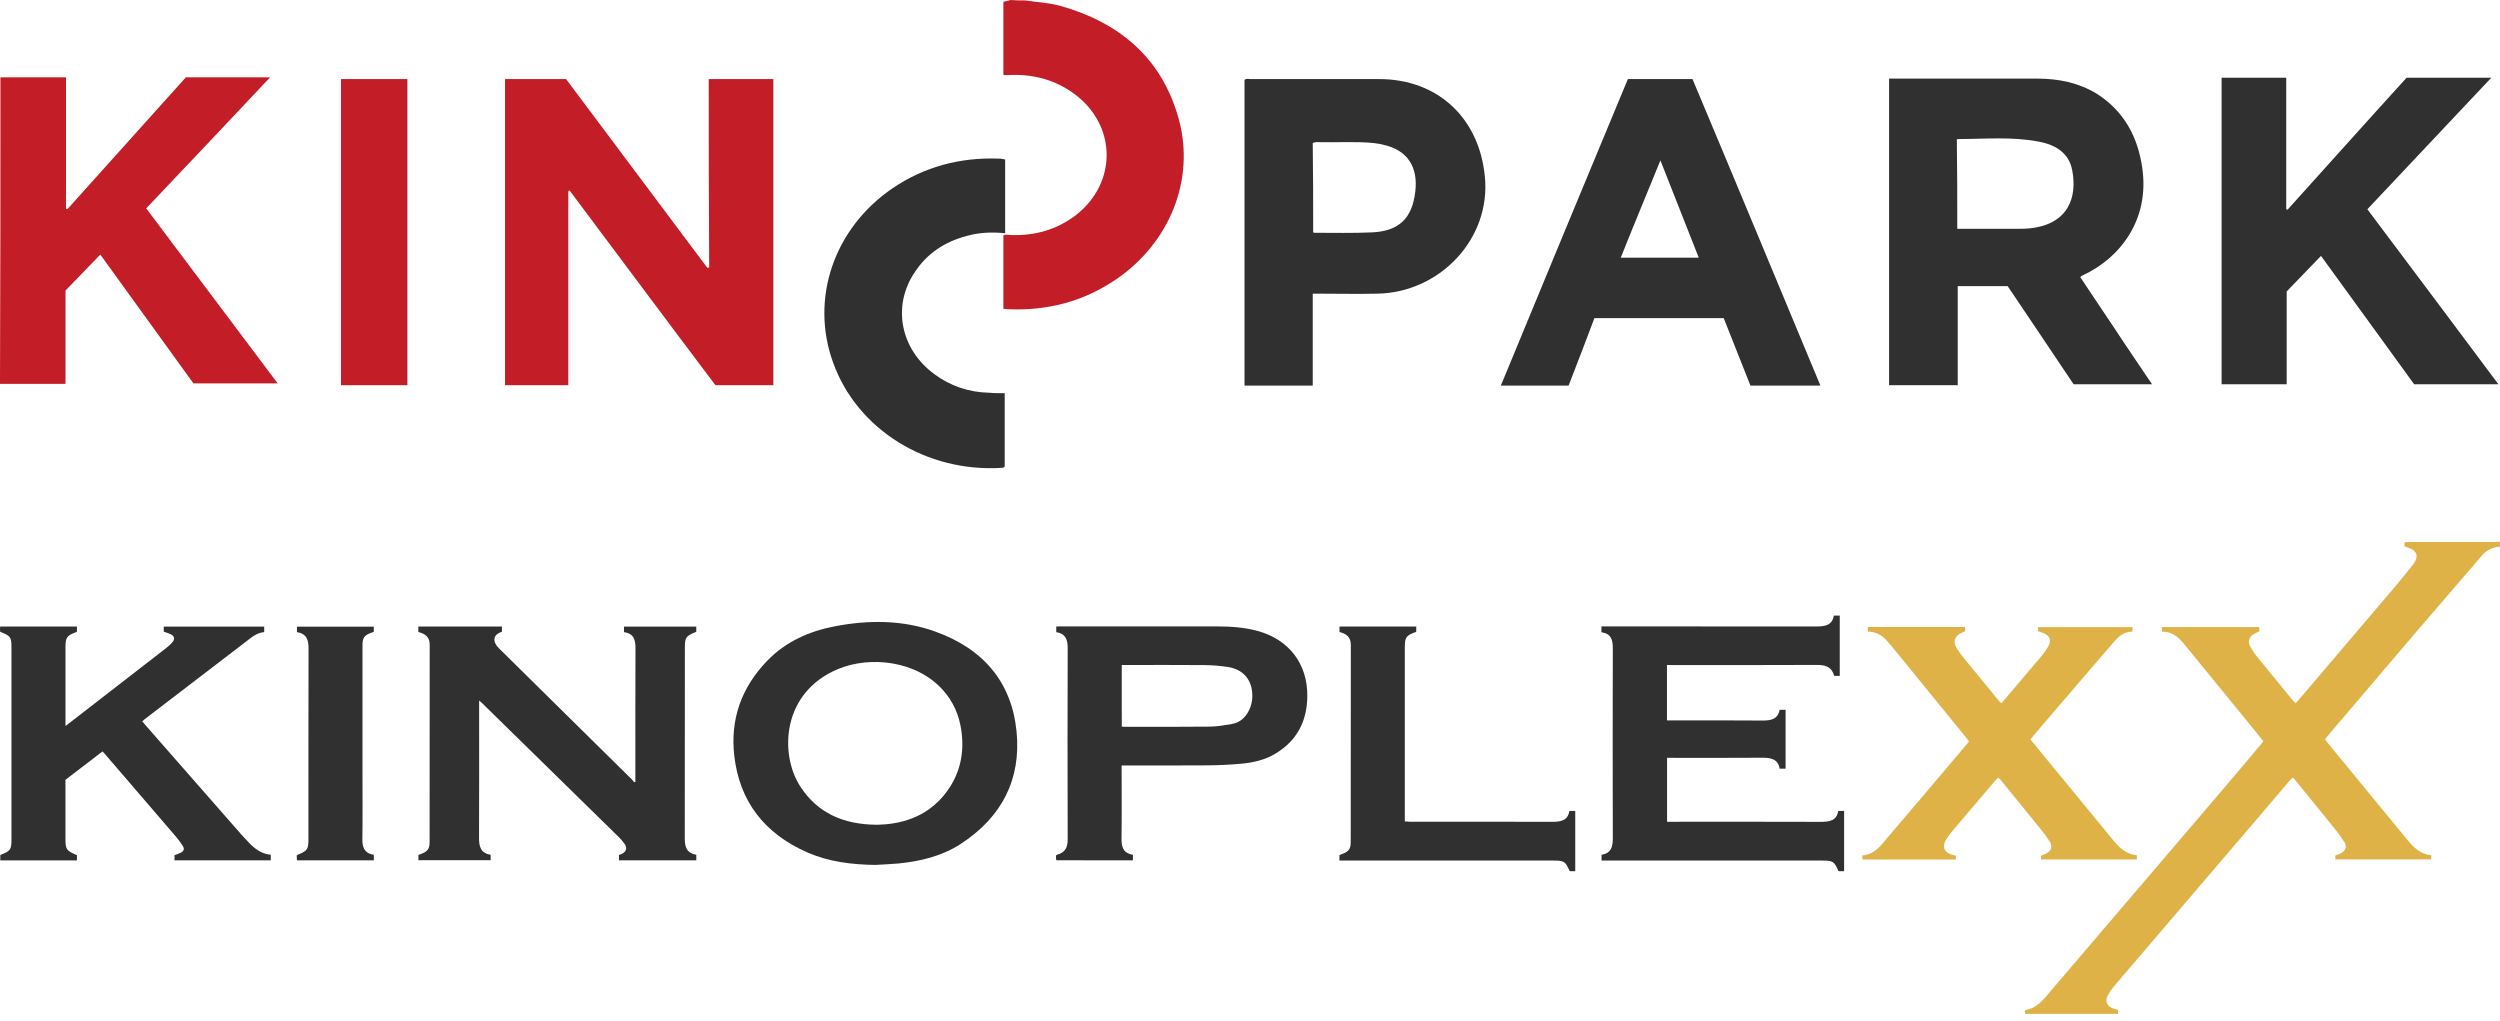<svg width="120" height="49" viewBox="0 0 120 49" fill="none" xmlns="http://www.w3.org/2000/svg">
<path d="M0.021 3.711C1.048 3.711 2.097 3.711 3.167 3.711C3.167 4.798 3.167 5.843 3.167 6.888C3.167 7.933 3.167 8.978 3.167 10.023C3.188 10.023 3.209 10.044 3.231 10.044C5.135 7.933 7.018 5.822 8.922 3.711C10.249 3.711 11.575 3.711 12.966 3.711C10.976 5.822 9.008 7.912 7.018 10.001C9.115 12.795 11.211 15.589 13.33 18.404C11.96 18.404 10.634 18.404 9.286 18.404C7.809 16.356 6.312 14.288 4.814 12.219C4.279 12.774 3.744 13.328 3.145 13.947C3.145 15.333 3.145 16.847 3.145 18.425C2.097 18.425 1.048 18.425 0 18.425C0.021 13.541 0.021 8.637 0.021 3.711Z" fill="#C31D28"/>
<path d="M49.211 0.021C49.767 0.107 50.323 0.128 50.879 0.277C53.768 1.088 55.8 2.815 56.592 5.758C57.362 8.637 56.143 11.643 53.597 13.392C52.013 14.48 50.259 14.928 48.355 14.842C48.291 14.842 48.248 14.821 48.162 14.821C48.162 13.648 48.162 12.475 48.162 11.302C48.269 11.238 48.398 11.281 48.526 11.281C49.681 11.323 50.73 11.025 51.65 10.321C53.639 8.765 53.597 6.014 51.586 4.521C50.644 3.817 49.553 3.54 48.376 3.604C48.312 3.604 48.248 3.604 48.205 3.604C48.205 3.604 48.184 3.604 48.162 3.583C48.162 2.431 48.162 1.258 48.162 0.085C48.269 0.064 48.376 0.043 48.504 0C48.74 0.021 48.975 0.021 49.211 0.021Z" fill="#C31D28"/>
<path d="M34.019 3.796C35.089 3.796 36.094 3.796 37.121 3.796C37.121 8.701 37.121 13.584 37.121 18.489C36.202 18.489 35.282 18.489 34.34 18.489C32.008 15.397 29.676 12.262 27.344 9.148C27.322 9.148 27.301 9.148 27.279 9.17C27.279 12.262 27.279 15.375 27.279 18.489C26.231 18.489 25.247 18.489 24.241 18.489C24.241 13.584 24.241 8.701 24.241 3.796C25.204 3.796 26.167 3.796 27.172 3.796C29.419 6.803 31.687 9.831 33.955 12.859C33.976 12.859 34.019 12.838 34.041 12.838C34.019 9.831 34.019 6.803 34.019 3.796Z" fill="#C31D28"/>
<path d="M90.676 3.774C90.783 3.774 90.868 3.774 90.954 3.774C93.243 3.774 95.533 3.774 97.801 3.774C98.806 3.774 99.769 3.966 100.646 4.5C101.951 5.331 102.615 6.568 102.829 8.061C103.192 10.577 101.737 12.39 100.004 13.2C99.962 13.221 99.897 13.243 99.855 13.307C100.432 14.16 100.989 15.013 101.566 15.866C102.123 16.719 102.7 17.55 103.299 18.446C102.016 18.446 100.796 18.446 99.534 18.446C98.485 16.889 97.437 15.311 96.367 13.733C95.575 13.733 94.784 13.733 93.971 13.733C93.971 15.311 93.971 16.889 93.971 18.489C92.858 18.489 91.788 18.489 90.676 18.489C90.676 13.605 90.676 8.722 90.676 3.774ZM93.949 10.982C94.934 10.982 95.896 10.982 96.859 10.982C97.052 10.982 97.244 10.982 97.415 10.961C99.32 10.769 99.705 9.426 99.469 8.189C99.32 7.336 98.656 6.952 97.886 6.803C96.581 6.547 95.276 6.675 93.971 6.675C93.971 6.675 93.949 6.675 93.928 6.696C93.949 8.103 93.949 9.532 93.949 10.982Z" fill="#303030"/>
<path d="M109.761 13.989C109.761 15.375 109.761 16.911 109.761 18.446C108.712 18.446 107.685 18.446 106.637 18.446C106.637 13.541 106.637 8.637 106.637 3.732C107.685 3.732 108.691 3.732 109.739 3.732C109.739 5.843 109.739 7.933 109.739 10.044C109.761 10.044 109.782 10.065 109.803 10.065C111.708 7.954 113.612 5.822 115.516 3.732C116.864 3.732 118.191 3.732 119.581 3.732C117.57 5.864 115.602 7.954 113.633 10.044C115.73 12.838 117.827 15.631 119.924 18.446C118.554 18.446 117.228 18.446 115.88 18.446C114.403 16.399 112.906 14.352 111.408 12.283C110.873 12.838 110.36 13.371 109.761 13.989Z" fill="#303030"/>
<path d="M63.011 14.096C63.011 15.588 63.011 17.039 63.011 18.51C61.898 18.51 60.828 18.51 59.737 18.51C59.737 13.605 59.737 8.722 59.737 3.838C59.823 3.753 59.93 3.796 60.015 3.796C62.069 3.796 64.145 3.796 66.199 3.796C69.023 3.796 70.992 5.672 71.27 8.445C71.591 11.43 69.13 14.053 66.092 14.096C65.172 14.117 64.252 14.096 63.31 14.096C63.225 14.096 63.139 14.096 63.011 14.096ZM63.032 11.153C63.075 11.174 63.096 11.174 63.118 11.174C64.038 11.174 64.958 11.196 65.878 11.153C67.162 11.089 67.782 10.47 67.932 9.212C68.082 7.997 67.547 7.208 66.413 6.952C66.263 6.909 66.092 6.888 65.942 6.867C65.086 6.781 64.209 6.845 63.353 6.824C63.246 6.824 63.139 6.803 63.011 6.867C63.032 8.295 63.032 9.724 63.032 11.153Z" fill="#303030"/>
<path d="M87.381 18.51C86.247 18.51 85.134 18.51 84.022 18.51C83.594 17.422 83.166 16.356 82.738 15.269C80.684 15.269 78.63 15.269 76.533 15.269C76.127 16.335 75.72 17.422 75.292 18.51C74.222 18.51 73.153 18.51 72.04 18.51C74.073 13.584 76.105 8.679 78.138 3.796C79.165 3.796 80.171 3.796 81.24 3.796C83.294 8.679 85.327 13.584 87.381 18.51ZM81.54 12.368C80.919 10.79 80.32 9.276 79.7 7.698C79.058 9.276 78.416 10.812 77.796 12.368C79.058 12.368 80.278 12.368 81.54 12.368Z" fill="#303030"/>
<path d="M48.226 18.873C48.226 20.046 48.226 21.218 48.226 22.391C48.204 22.434 48.14 22.455 48.097 22.455C44.481 22.69 41.144 20.621 39.988 17.401C38.876 14.33 40.031 10.961 42.834 9.042C44.374 7.997 46.086 7.549 47.926 7.613C47.99 7.613 48.055 7.613 48.14 7.634C48.183 7.634 48.204 7.656 48.247 7.656C48.247 8.829 48.247 10.001 48.247 11.196C47.627 11.132 47.006 11.153 46.407 11.324C45.359 11.601 44.503 12.155 43.904 13.072C42.813 14.693 43.219 16.761 44.845 17.956C45.615 18.531 46.514 18.83 47.477 18.851C47.691 18.873 47.948 18.873 48.226 18.873Z" fill="#303030"/>
<path d="M16.367 18.489C16.367 13.584 16.367 8.701 16.367 3.796C17.437 3.796 18.485 3.796 19.555 3.796C19.555 8.679 19.555 13.584 19.555 18.489C18.507 18.489 17.437 18.489 16.367 18.489Z" fill="#C31D28"/>
<g clip-path="url(#clip0)">
<path d="M120 26.239C119.64 26.261 119.355 26.405 119.123 26.677C118.108 27.867 117.078 29.047 116.06 30.237C114.627 31.912 113.197 33.591 111.771 35.272C111.715 35.338 111.663 35.406 111.604 35.481C111.631 35.527 111.66 35.571 111.692 35.614C112.979 37.182 114.267 38.749 115.556 40.316C115.852 40.675 116.178 41.002 116.7 41.052V41.252H112.102L112.088 41.073C112.179 41.038 112.258 41.01 112.332 40.976C112.579 40.86 112.673 40.647 112.533 40.424C112.357 40.154 112.164 39.893 111.957 39.643C111.38 38.928 110.799 38.217 110.219 37.505C110.172 37.448 110.121 37.393 110.056 37.319C109.993 37.382 109.937 37.43 109.891 37.485C109.305 38.171 108.72 38.857 108.136 39.544C105.921 42.136 103.706 44.728 101.491 47.32C101.371 47.462 101.265 47.614 101.176 47.775C101.018 48.061 101.14 48.319 101.464 48.42C101.531 48.441 101.599 48.459 101.668 48.479V48.666H97.213L97.196 48.515C97.218 48.492 97.225 48.478 97.232 48.477C97.79 48.386 98.084 47.976 98.404 47.602C100.96 44.613 103.514 41.622 106.067 38.63C106.891 37.665 107.71 36.698 108.526 35.727C108.562 35.684 108.596 35.637 108.641 35.579C108.481 35.38 108.326 35.185 108.169 34.993C107.059 33.634 105.948 32.275 104.838 30.915C104.569 30.585 104.267 30.312 103.777 30.321L103.767 30.099H108.441L108.456 30.296C108.362 30.342 108.276 30.379 108.193 30.427C107.962 30.563 107.881 30.788 108.003 31.016C108.098 31.193 108.211 31.362 108.339 31.519C108.908 32.224 109.485 32.924 110.06 33.625C110.093 33.664 110.132 33.7 110.183 33.755C110.228 33.709 110.269 33.672 110.305 33.631C111.852 31.815 113.398 29.999 114.944 28.182C115.252 27.819 115.548 27.446 115.845 27.074C115.894 27.01 115.933 26.939 115.962 26.864C116.043 26.662 115.975 26.473 115.775 26.367C115.667 26.309 115.545 26.274 115.415 26.224V26.03C115.491 26.026 115.566 26.016 115.641 26.016C117.016 26.016 118.391 26.016 119.766 26.016C119.843 26.016 119.921 26.006 119.998 26.001L120 26.239Z" fill="#DEB246"/>
<path d="M20.08 30.335V30.074H24.093V30.315C24.089 30.319 24.083 30.331 24.074 30.334C23.637 30.468 23.649 30.822 23.941 31.11C24.456 31.621 24.971 32.13 25.488 32.638C27.103 34.231 28.718 35.824 30.333 37.417C30.373 37.457 30.408 37.503 30.445 37.546L30.498 37.528V37.336C30.498 35.268 30.493 33.2 30.503 31.134C30.506 30.733 30.441 30.411 29.951 30.344V30.076H33.421V30.316C33.411 30.326 33.4 30.334 33.388 30.341C32.927 30.524 32.874 30.6 32.874 31.067C32.874 34.12 32.872 37.173 32.869 40.226C32.869 40.625 32.935 40.947 33.422 41.028V41.297H29.71V41.042C29.753 41.025 29.803 41.008 29.851 40.985C30.053 40.889 30.117 40.712 29.997 40.531C29.912 40.406 29.815 40.289 29.706 40.183C27.515 38.033 25.322 35.885 23.128 33.738C23.097 33.707 23.06 33.681 22.998 33.628C22.998 33.721 22.998 33.781 22.998 33.84C22.998 35.965 23.004 38.089 22.994 40.213C22.992 40.618 23.056 40.947 23.551 41.028V41.291H20.085V41.038C20.119 41.025 20.157 41.01 20.196 40.995C20.523 40.875 20.62 40.75 20.621 40.42C20.621 37.259 20.622 34.098 20.625 30.937C20.625 30.577 20.41 30.42 20.08 30.335Z" fill="#303030"/>
<path d="M42.013 41.516C40.896 41.501 39.803 41.37 38.781 40.928C36.677 40.017 35.494 38.448 35.245 36.277C35.045 34.538 35.581 32.999 36.836 31.707C37.717 30.8 38.839 30.294 40.099 30.057C41.712 29.753 43.323 29.754 44.873 30.308C47.201 31.139 48.559 32.742 48.794 35.108C49.019 37.387 48.111 39.205 46.119 40.505C45.225 41.088 44.196 41.341 43.128 41.447C42.757 41.481 42.384 41.492 42.013 41.516ZM42.061 39.589C42.182 39.583 42.345 39.581 42.506 39.567C43.747 39.458 44.756 38.951 45.467 37.967C46.104 37.087 46.294 36.103 46.143 35.053C46.039 34.332 45.763 33.683 45.262 33.123C43.982 31.695 41.758 31.483 40.243 32.107C37.51 33.233 37.416 36.203 38.409 37.744C39.229 39.016 40.474 39.575 42.061 39.587V39.589Z" fill="#303030"/>
<path d="M80.014 31.92V34.58H80.216C81.675 34.58 83.135 34.572 84.594 34.586C85.012 34.59 85.339 34.521 85.422 34.069H85.708V36.896H85.424C85.341 36.404 84.969 36.367 84.535 36.371C83.112 36.383 81.688 36.376 80.266 36.376H80.019V39.445H80.265C82.637 39.445 85.009 39.44 87.38 39.449C87.804 39.449 88.16 39.405 88.234 38.926H88.517V41.819H88.259C88.251 41.813 88.244 41.805 88.239 41.796C88.042 41.346 87.981 41.307 87.46 41.307H76.875V41.028C77.364 40.95 77.415 40.618 77.415 40.215C77.406 37.179 77.406 34.144 77.415 31.109C77.415 30.715 77.338 30.415 76.869 30.347V30.067H77.095C80.452 30.067 83.808 30.068 87.165 30.071C87.589 30.071 87.944 30.026 88.025 29.549H88.308V32.441H88.055C88.052 32.437 88.038 32.431 88.035 32.422C87.92 32.012 87.622 31.913 87.204 31.916C84.886 31.928 82.568 31.922 80.249 31.922L80.014 31.92Z" fill="#303030"/>
<path d="M7.861 30.32V30.076H12.682V30.34C12.307 30.375 12.049 30.614 11.775 30.823C10.162 32.056 8.551 33.29 6.939 34.525C6.903 34.553 6.869 34.584 6.823 34.624C7.118 34.962 7.408 35.293 7.699 35.625L11.591 40.065C11.641 40.122 11.693 40.177 11.745 40.232C12.089 40.601 12.427 40.979 12.996 41.027V41.296H8.377V41.047C8.466 41.013 8.564 40.986 8.653 40.943C8.836 40.854 8.872 40.747 8.763 40.584C8.661 40.429 8.549 40.281 8.428 40.139C7.291 38.814 6.154 37.489 5.014 36.166C4.988 36.136 4.959 36.108 4.92 36.069L3.142 37.43C3.142 37.649 3.142 37.87 3.142 38.091C3.142 38.809 3.142 39.527 3.142 40.244C3.142 40.775 3.178 40.829 3.692 41.048V41.298H0.014V41.046C0.02 41.039 0.028 41.034 0.036 41.029C0.501 40.849 0.55 40.781 0.55 40.306C0.55 37.23 0.55 34.154 0.55 31.078C0.55 30.581 0.507 30.521 0.009 30.327C0.006 30.287 0.001 30.243 0 30.198C0 30.16 0.004 30.121 0.007 30.074H3.693V30.313C3.684 30.322 3.677 30.333 3.668 30.337C3.203 30.51 3.143 30.594 3.143 31.072C3.143 32.256 3.143 33.441 3.143 34.626C3.143 34.687 3.143 34.748 3.143 34.847C3.227 34.784 3.282 34.744 3.335 34.702C4.883 33.503 6.432 32.303 7.981 31.103C8.089 31.022 8.188 30.93 8.275 30.829C8.409 30.669 8.374 30.533 8.183 30.439C8.078 30.394 7.97 30.354 7.861 30.32Z" fill="#303030"/>
<path d="M50.705 41.294C50.698 41.265 50.692 41.235 50.689 41.205C50.686 41.154 50.689 41.102 50.689 41.068C50.711 41.045 50.718 41.034 50.727 41.03C51.132 40.927 51.251 40.67 51.249 40.287C51.239 37.224 51.239 34.16 51.249 31.097C51.249 30.707 51.153 30.421 50.7 30.343V30.074C50.76 30.071 50.813 30.066 50.866 30.066C53.382 30.066 55.898 30.066 58.414 30.068C59.069 30.068 59.723 30.111 60.357 30.283C61.875 30.695 62.772 31.87 62.751 33.433C62.736 34.591 62.278 35.537 61.224 36.173C60.722 36.476 60.154 36.607 59.57 36.659C59.033 36.707 58.493 36.733 57.953 36.737C56.663 36.748 55.371 36.741 54.081 36.741H53.838V36.95C53.838 38.044 53.849 39.138 53.833 40.231C53.827 40.633 53.897 40.952 54.38 41.029V41.295L50.705 41.294ZM53.845 34.878C53.898 34.882 53.933 34.886 53.968 34.886C55.337 34.886 56.707 34.893 58.076 34.878C58.427 34.874 58.78 34.813 59.127 34.753C59.514 34.684 59.773 34.447 59.942 34.116C60.074 33.852 60.131 33.56 60.107 33.269C60.063 32.595 59.649 32.127 58.953 32.018C58.569 31.958 58.18 31.927 57.79 31.924C56.541 31.913 55.292 31.92 54.042 31.92H53.844L53.845 34.878Z" fill="#303030"/>
<path d="M102.365 30.101L102.354 30.319C101.924 30.322 101.669 30.573 101.429 30.853C100.441 32.006 99.451 33.158 98.461 34.31C98.177 34.641 97.894 34.973 97.612 35.306C97.564 35.363 97.52 35.423 97.464 35.494C97.694 35.774 97.916 36.047 98.14 36.321C99.221 37.637 100.302 38.953 101.383 40.269C101.693 40.645 102.02 41.005 102.569 41.051V41.254H97.974L97.955 41.078C98.034 41.045 98.105 41.018 98.174 40.988C98.449 40.868 98.543 40.649 98.394 40.403C98.254 40.184 98.1 39.973 97.932 39.773C97.308 39 96.68 38.229 96.051 37.461C96.015 37.417 95.973 37.378 95.918 37.32C95.86 37.379 95.81 37.423 95.765 37.475C95.067 38.295 94.371 39.115 93.675 39.936C93.578 40.051 93.489 40.173 93.411 40.301C93.2 40.643 93.325 40.931 93.725 41.035C93.771 41.047 93.818 41.056 93.879 41.07V41.256H89.403L89.388 41.06C89.993 41.019 90.277 40.582 90.599 40.206C91.881 38.707 93.157 37.203 94.427 35.695C94.453 35.664 94.474 35.63 94.51 35.58C94.429 35.478 94.349 35.375 94.266 35.273C93.124 33.872 91.982 32.471 90.84 31.069C90.767 30.979 90.685 30.895 90.612 30.804C90.375 30.508 90.069 30.329 89.656 30.315V30.096H94.319L94.33 30.296C94.252 30.332 94.176 30.364 94.104 30.402C93.838 30.544 93.749 30.778 93.881 31.039C93.956 31.182 94.045 31.317 94.148 31.443C94.745 32.179 95.344 32.913 95.947 33.644C95.975 33.678 96.01 33.709 96.058 33.757C96.112 33.699 96.161 33.651 96.204 33.6C96.799 32.9 97.395 32.199 97.986 31.496C98.107 31.354 98.214 31.202 98.308 31.043C98.49 30.73 98.391 30.496 98.038 30.368C97.972 30.344 97.903 30.325 97.826 30.3V30.101H102.365Z" fill="#DEB246"/>
<path d="M64.293 41.307V41.043C64.335 41.027 64.373 41.011 64.412 40.997C64.738 40.877 64.835 40.75 64.835 40.42C64.835 37.266 64.837 34.111 64.84 30.957C64.84 30.59 64.637 30.42 64.296 30.336V30.075H67.98V30.314C67.968 30.324 67.961 30.334 67.951 30.338C67.497 30.503 67.431 30.593 67.431 31.058C67.431 33.77 67.431 36.48 67.431 39.189V39.428C67.523 39.434 67.603 39.443 67.684 39.443C69.954 39.443 72.224 39.439 74.492 39.448C74.911 39.448 75.257 39.395 75.329 38.926H75.612V41.817H75.36C75.353 41.812 75.34 41.807 75.336 41.798C75.135 41.345 75.078 41.307 74.559 41.307H64.293Z" fill="#303030"/>
<path d="M17.944 41.031V41.295H14.253L14.242 41.065C14.257 41.05 14.274 41.038 14.292 41.027C14.755 40.84 14.805 40.767 14.805 40.283C14.805 37.23 14.802 34.177 14.81 31.124C14.81 30.727 14.729 30.419 14.254 30.342V30.079H17.942V30.327C17.917 30.336 17.891 30.348 17.864 30.357C17.484 30.488 17.399 30.601 17.399 30.99C17.399 33.041 17.399 35.091 17.399 37.142C17.399 38.167 17.41 39.192 17.394 40.217C17.387 40.623 17.448 40.952 17.944 41.031Z" fill="#303030"/>
</g>
<defs>
<clipPath id="clip0">
<rect width="120" height="23" fill="white" transform="translate(0 26)"/>
</clipPath>
</defs>
</svg>
